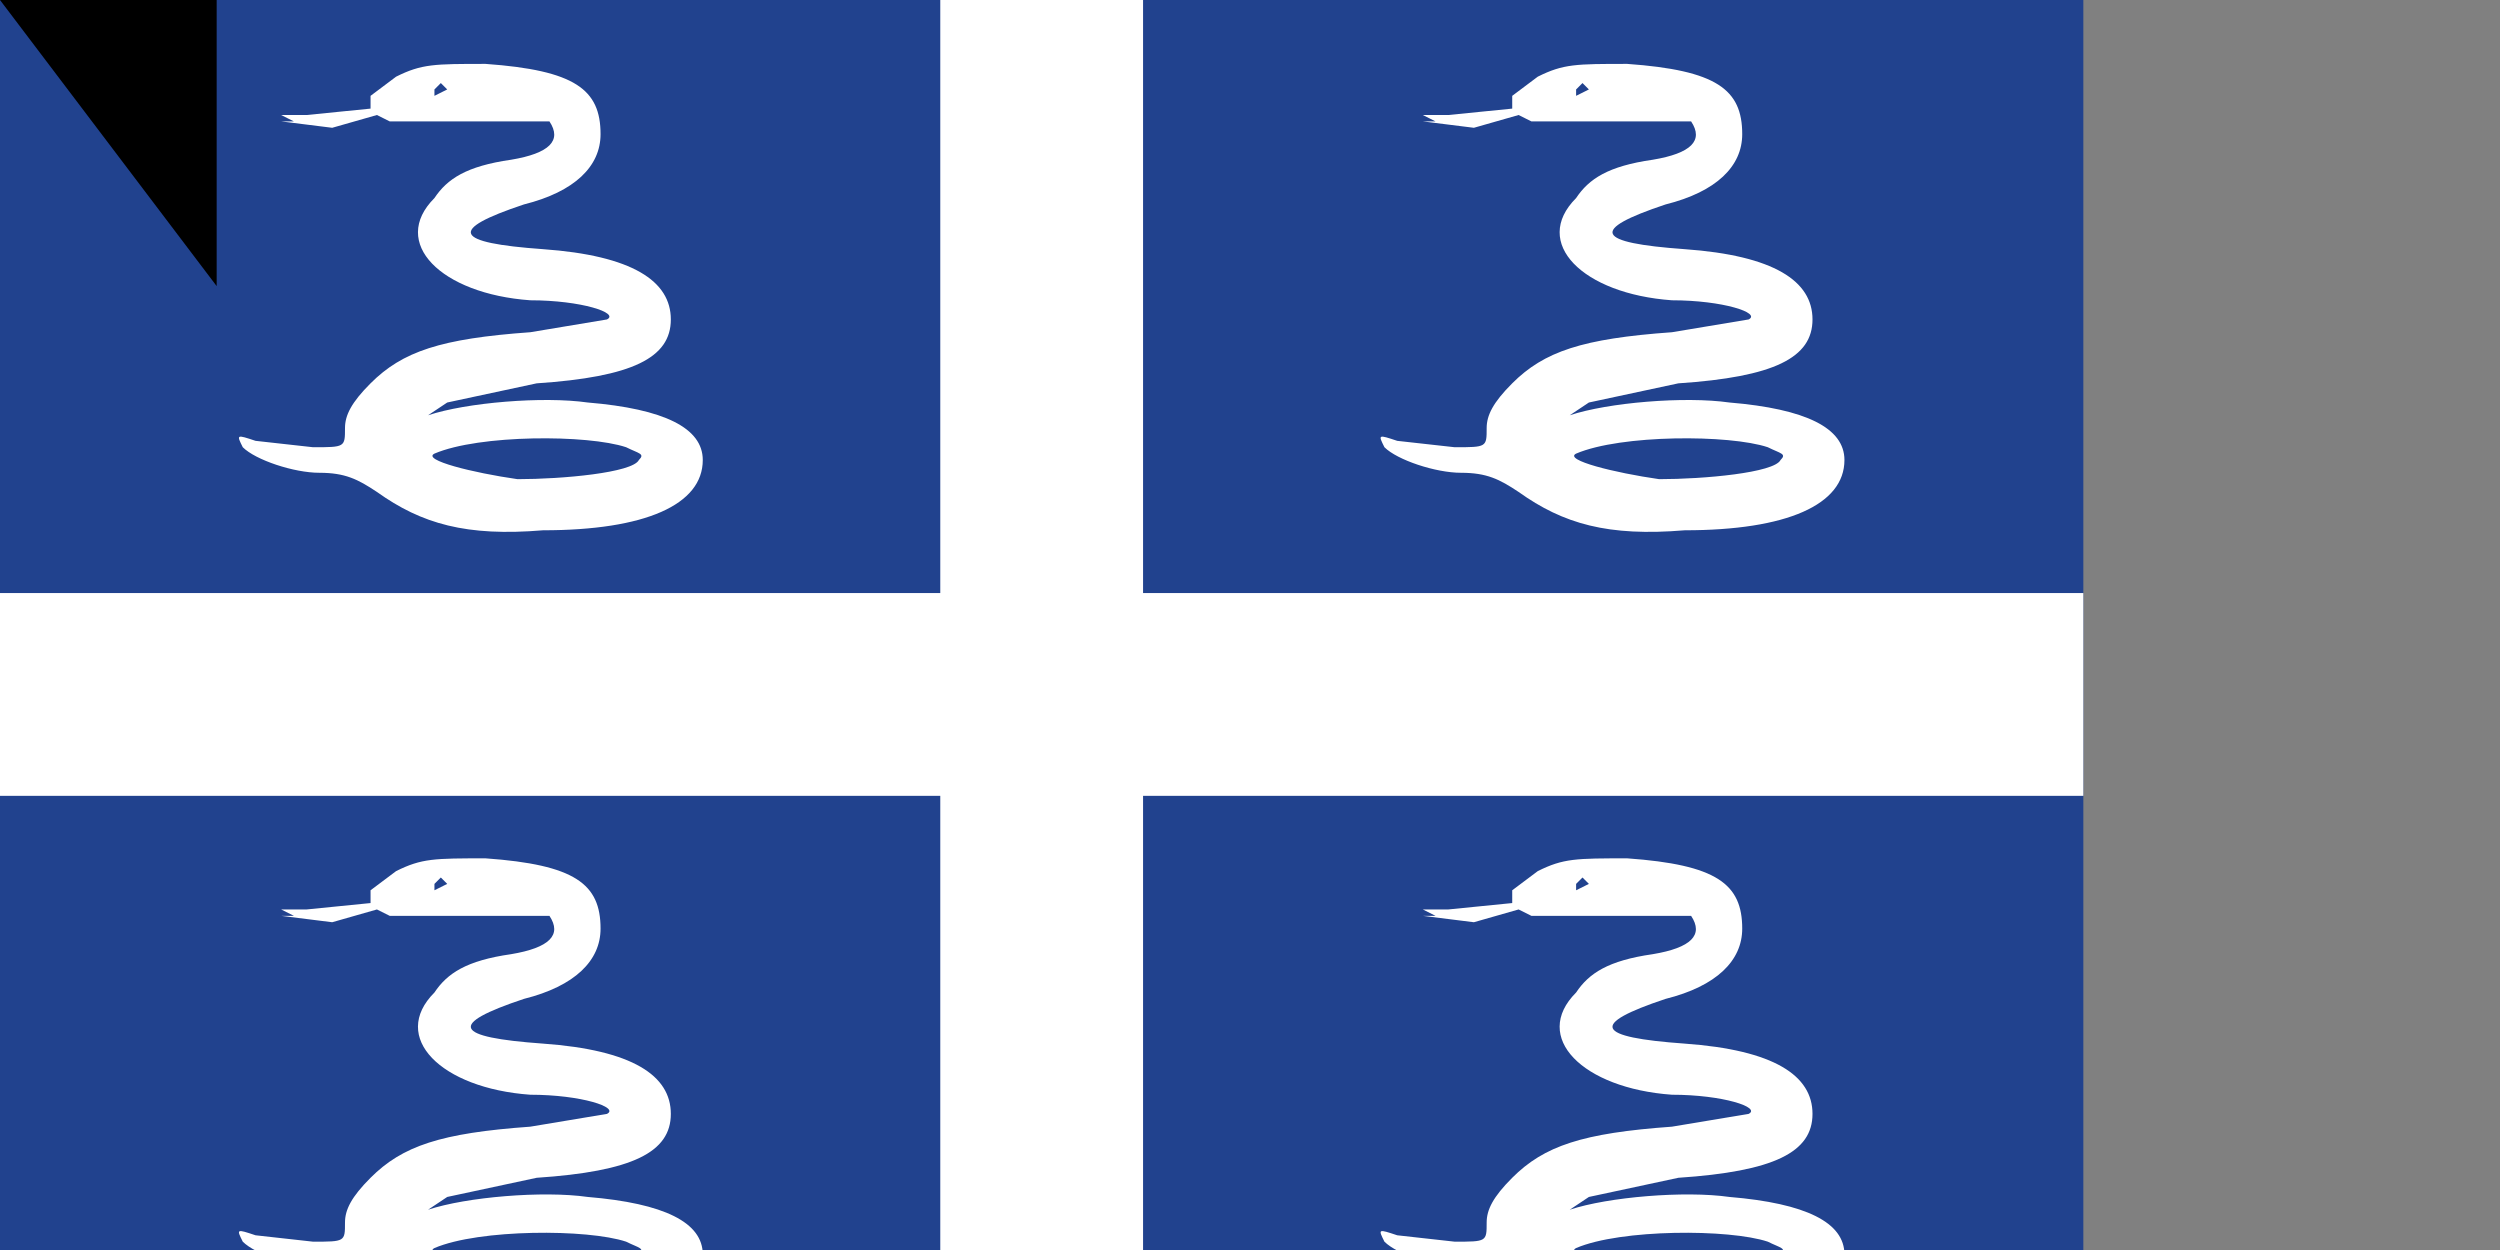 <svg xmlns="http://www.w3.org/2000/svg" xmlns:xlink="http://www.w3.org/1999/xlink" width="900" height="450" version="1.0"><rect width="100%" height="100%" fill="#808080" stroke="none"/><path fill="#21428e" d="M0 0h750v500H0z"/><path stroke="#fff" stroke-width="73" d="M375 0v500M0 250h750"/><path id="a" fill="#fff" d="m62 12-4 3v2l-10 1h-4l2 1h-2l8 1 7-2 2 1h25c2 3 0 5-6 6-7 1-10 3-12 6-7 7 1 15 15 16 8 0 14 2 12 3l-12 2c-14 1-20 3-25 8-3 3-4 5-4 7 0 3 0 3-5 3l-9-1c-3-1-3-1-2 1 2 2 8 4 12 4s6 1 9 3c7 5 14 7 26 6 16 0 25-4 25-11 0-5-6-8-18-9-7-1-19 0-25 2l3-2 14-3c15-1 21-4 21-10s-6-10-20-11-15-3-3-7c8-2 12-6 12-11 0-7-4-10-18-11-8 0-10 0-14 2zm8 2-2 1v-1l1-1 1 1zm28 56c2 1 3 1 2 2-1 2-12 3-19 3-7-1-15-3-13-4 7-3 24-3 30-1z" transform="scale(2.3)"/><use xlink:href="#a" x="411"/><use xlink:href="#a" y="286"/><use xlink:href="#a" x="411" y="286"/><path id="path-b7501" d="m m0 78 m0 103 m0 65 m0 65 m0 65 m0 65 m0 65 m0 65 m0 65 m0 65 m0 65 m0 65 m0 65 m0 65 m0 65 m0 65 m0 65 m0 65 m0 65 m0 65 m0 79 m0 74 m0 56 m0 85 m0 120 m0 66 m0 67 m0 77 m0 116 m0 101 m0 119 m0 89 m0 75 m0 51 m0 106 m0 75 m0 74 m0 88 m0 52 m0 55 m0 109 m0 79 m0 112 m0 90 m0 71 m0 101 m0 104 m0 75 m0 113 m0 79 m0 100 m0 97 m0 109 m0 80 m0 80 m0 50 m0 84 m0 115 m0 116 m0 105 m0 49 m0 114 m0 122 m0 53 m0 56 m0 111 m0 107 m0 98 m0 47 m0 87 m0 121 m0 99 m0 107 m0 71 m0 79 m0 99 m0 66 m0 54 m0 103 m0 57 m0 112 m0 121 m0 57 m0 73 m0 89 m0 81 m0 61 m0 61"/>
</svg>